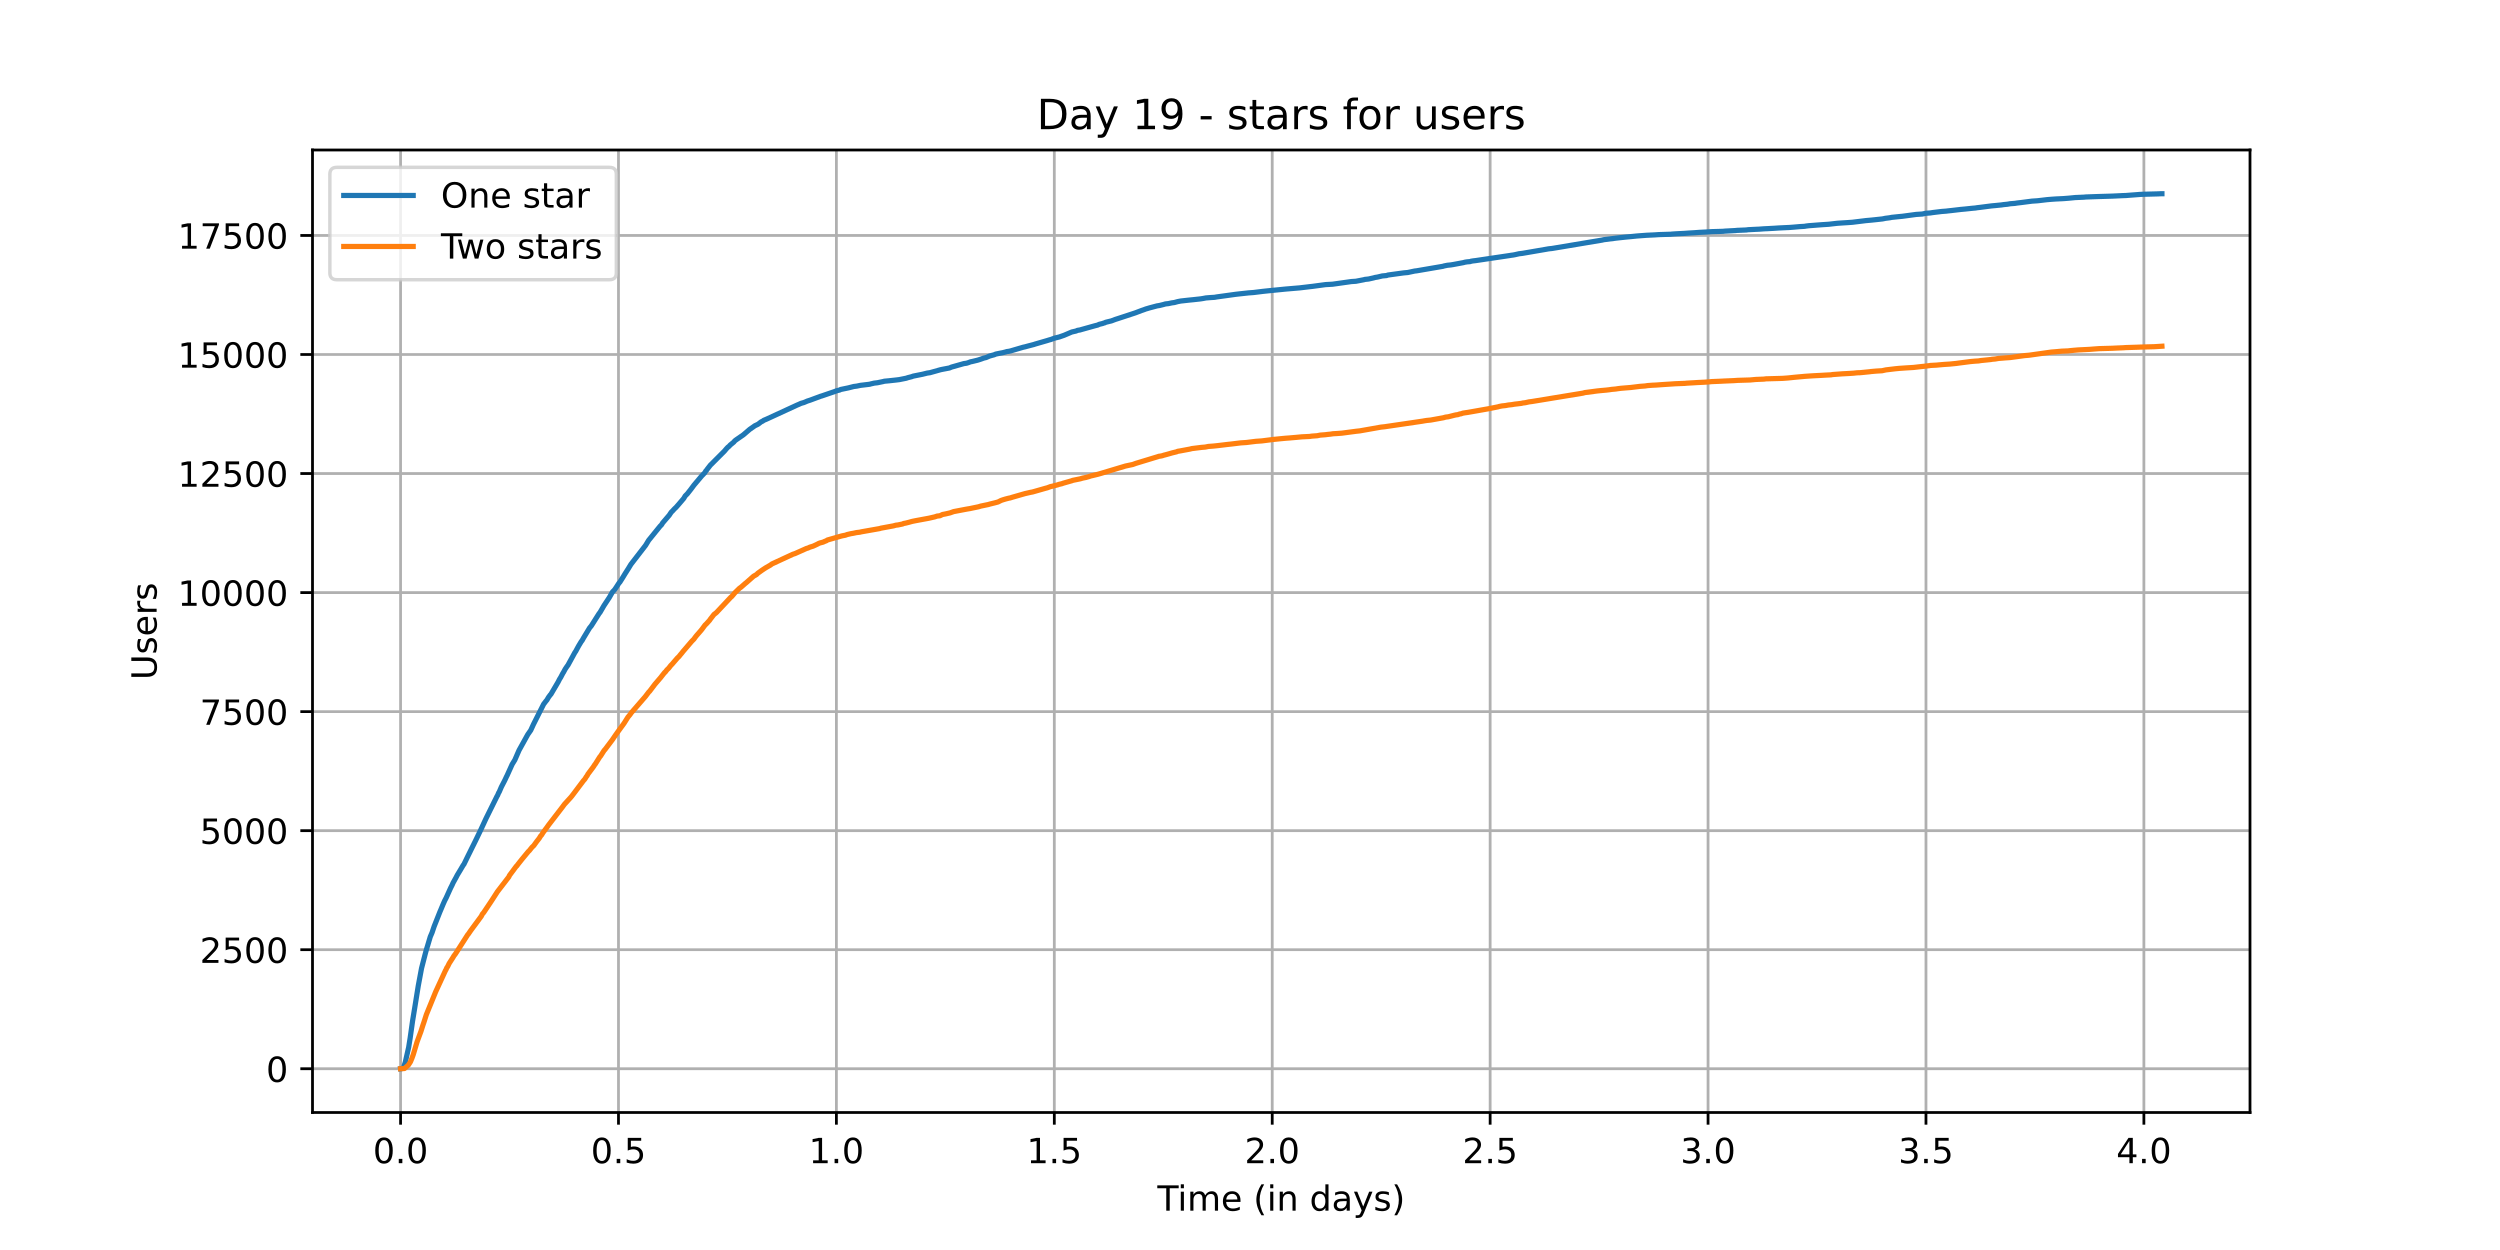<?xml version="1.0" encoding="utf-8" standalone="no"?>
<!DOCTYPE svg PUBLIC "-//W3C//DTD SVG 1.1//EN"
  "http://www.w3.org/Graphics/SVG/1.1/DTD/svg11.dtd">
<!-- Created with matplotlib (https://matplotlib.org/) -->
<svg height="360pt" version="1.1" viewBox="0 0 720 360" width="720pt" xmlns="http://www.w3.org/2000/svg" xmlns:xlink="http://www.w3.org/1999/xlink">
 <defs>
  <style type="text/css">*{stroke-linecap:butt;stroke-linejoin:round;}</style>
 </defs>
 <g id="figure_1">
  <g id="patch_1">
   <path d="M 0 360 
L 720 360 
L 720 0 
L 0 0 
z
" style="fill:#ffffff;"/>
  </g>
  <g id="axes_1">
   <g id="patch_2">
    <path d="M 90 320.4 
L 648 320.4 
L 648 43.2 
L 90 43.2 
z
" style="fill:#ffffff;"/>
   </g>
   <g id="matplotlib.axis_1">
    <g id="xtick_1">
     <g id="line2d_1">
      <path clip-path="url(#pa30785aece)" d="M 115.364 320.4 
L 115.364 43.2 
" style="fill:none;stroke:#b0b0b0;stroke-linecap:square;stroke-width:0.8;"/>
     </g>
     <g id="line2d_2">
      <defs>
       <path d="M 0 0 
L 0 3.5 
" id="me460b43960" style="stroke:#000000;stroke-width:0.8;"/>
      </defs>
      <g>
       <use style="stroke:#000000;stroke-width:0.8;" x="115.364" xlink:href="#me460b43960" y="320.4"/>
      </g>
     </g>
     <g id="text_1">
      <!-- 0.0 -->
      <g transform="translate(107.412 334.998)scale(0.1 -0.1)">
       <defs>
        <path d="M 31.781 66.406 
Q 24.172 66.406 20.328 58.906 
Q 16.5 51.422 16.5 36.375 
Q 16.5 21.391 20.328 13.891 
Q 24.172 6.391 31.781 6.391 
Q 39.453 6.391 43.281 13.891 
Q 47.125 21.391 47.125 36.375 
Q 47.125 51.422 43.281 58.906 
Q 39.453 66.406 31.781 66.406 
z
M 31.781 74.219 
Q 44.047 74.219 50.516 64.516 
Q 56.984 54.828 56.984 36.375 
Q 56.984 17.969 50.516 8.266 
Q 44.047 -1.422 31.781 -1.422 
Q 19.531 -1.422 13.062 8.266 
Q 6.594 17.969 6.594 36.375 
Q 6.594 54.828 13.062 64.516 
Q 19.531 74.219 31.781 74.219 
z
" id="DejaVuSans-48"/>
        <path d="M 10.688 12.406 
L 21 12.406 
L 21 0 
L 10.688 0 
z
" id="DejaVuSans-46"/>
       </defs>
       <use xlink:href="#DejaVuSans-48"/>
       <use x="63.623" xlink:href="#DejaVuSans-46"/>
       <use x="95.41" xlink:href="#DejaVuSans-48"/>
      </g>
     </g>
    </g>
    <g id="xtick_2">
     <g id="line2d_3">
      <path clip-path="url(#pa30785aece)" d="M 178.123 320.4 
L 178.123 43.2 
" style="fill:none;stroke:#b0b0b0;stroke-linecap:square;stroke-width:0.8;"/>
     </g>
     <g id="line2d_4">
      <g>
       <use style="stroke:#000000;stroke-width:0.8;" x="178.123" xlink:href="#me460b43960" y="320.4"/>
      </g>
     </g>
     <g id="text_2">
      <!-- 0.5 -->
      <g transform="translate(170.171 334.998)scale(0.1 -0.1)">
       <defs>
        <path d="M 10.797 72.906 
L 49.516 72.906 
L 49.516 64.594 
L 19.828 64.594 
L 19.828 46.734 
Q 21.969 47.469 24.109 47.828 
Q 26.266 48.188 28.422 48.188 
Q 40.625 48.188 47.75 41.5 
Q 54.891 34.812 54.891 23.391 
Q 54.891 11.625 47.562 5.094 
Q 40.234 -1.422 26.906 -1.422 
Q 22.312 -1.422 17.547 -0.641 
Q 12.797 0.141 7.719 1.703 
L 7.719 11.625 
Q 12.109 9.234 16.797 8.062 
Q 21.484 6.891 26.703 6.891 
Q 35.156 6.891 40.078 11.328 
Q 45.016 15.766 45.016 23.391 
Q 45.016 31 40.078 35.438 
Q 35.156 39.891 26.703 39.891 
Q 22.75 39.891 18.812 39.016 
Q 14.891 38.141 10.797 36.281 
z
" id="DejaVuSans-53"/>
       </defs>
       <use xlink:href="#DejaVuSans-48"/>
       <use x="63.623" xlink:href="#DejaVuSans-46"/>
       <use x="95.41" xlink:href="#DejaVuSans-53"/>
      </g>
     </g>
    </g>
    <g id="xtick_3">
     <g id="line2d_5">
      <path clip-path="url(#pa30785aece)" d="M 240.882 320.4 
L 240.882 43.2 
" style="fill:none;stroke:#b0b0b0;stroke-linecap:square;stroke-width:0.8;"/>
     </g>
     <g id="line2d_6">
      <g>
       <use style="stroke:#000000;stroke-width:0.8;" x="240.882" xlink:href="#me460b43960" y="320.4"/>
      </g>
     </g>
     <g id="text_3">
      <!-- 1.0 -->
      <g transform="translate(232.931 334.998)scale(0.1 -0.1)">
       <defs>
        <path d="M 12.406 8.297 
L 28.516 8.297 
L 28.516 63.922 
L 10.984 60.406 
L 10.984 69.391 
L 28.422 72.906 
L 38.281 72.906 
L 38.281 8.297 
L 54.391 8.297 
L 54.391 0 
L 12.406 0 
z
" id="DejaVuSans-49"/>
       </defs>
       <use xlink:href="#DejaVuSans-49"/>
       <use x="63.623" xlink:href="#DejaVuSans-46"/>
       <use x="95.41" xlink:href="#DejaVuSans-48"/>
      </g>
     </g>
    </g>
    <g id="xtick_4">
     <g id="line2d_7">
      <path clip-path="url(#pa30785aece)" d="M 303.642 320.4 
L 303.642 43.2 
" style="fill:none;stroke:#b0b0b0;stroke-linecap:square;stroke-width:0.8;"/>
     </g>
     <g id="line2d_8">
      <g>
       <use style="stroke:#000000;stroke-width:0.8;" x="303.642" xlink:href="#me460b43960" y="320.4"/>
      </g>
     </g>
     <g id="text_4">
      <!-- 1.5 -->
      <g transform="translate(295.69 334.998)scale(0.1 -0.1)">
       <use xlink:href="#DejaVuSans-49"/>
       <use x="63.623" xlink:href="#DejaVuSans-46"/>
       <use x="95.41" xlink:href="#DejaVuSans-53"/>
      </g>
     </g>
    </g>
    <g id="xtick_5">
     <g id="line2d_9">
      <path clip-path="url(#pa30785aece)" d="M 366.401 320.4 
L 366.401 43.2 
" style="fill:none;stroke:#b0b0b0;stroke-linecap:square;stroke-width:0.8;"/>
     </g>
     <g id="line2d_10">
      <g>
       <use style="stroke:#000000;stroke-width:0.8;" x="366.401" xlink:href="#me460b43960" y="320.4"/>
      </g>
     </g>
     <g id="text_5">
      <!-- 2.0 -->
      <g transform="translate(358.449 334.998)scale(0.1 -0.1)">
       <defs>
        <path d="M 19.188 8.297 
L 53.609 8.297 
L 53.609 0 
L 7.328 0 
L 7.328 8.297 
Q 12.938 14.109 22.625 23.891 
Q 32.328 33.688 34.812 36.531 
Q 39.547 41.844 41.422 45.531 
Q 43.312 49.219 43.312 52.781 
Q 43.312 58.594 39.234 62.25 
Q 35.156 65.922 28.609 65.922 
Q 23.969 65.922 18.812 64.312 
Q 13.672 62.703 7.812 59.422 
L 7.812 69.391 
Q 13.766 71.781 18.938 73 
Q 24.125 74.219 28.422 74.219 
Q 39.75 74.219 46.484 68.547 
Q 53.219 62.891 53.219 53.422 
Q 53.219 48.922 51.531 44.891 
Q 49.859 40.875 45.406 35.406 
Q 44.188 33.984 37.641 27.219 
Q 31.109 20.453 19.188 8.297 
z
" id="DejaVuSans-50"/>
       </defs>
       <use xlink:href="#DejaVuSans-50"/>
       <use x="63.623" xlink:href="#DejaVuSans-46"/>
       <use x="95.41" xlink:href="#DejaVuSans-48"/>
      </g>
     </g>
    </g>
    <g id="xtick_6">
     <g id="line2d_11">
      <path clip-path="url(#pa30785aece)" d="M 429.16 320.4 
L 429.16 43.2 
" style="fill:none;stroke:#b0b0b0;stroke-linecap:square;stroke-width:0.8;"/>
     </g>
     <g id="line2d_12">
      <g>
       <use style="stroke:#000000;stroke-width:0.8;" x="429.16" xlink:href="#me460b43960" y="320.4"/>
      </g>
     </g>
     <g id="text_6">
      <!-- 2.5 -->
      <g transform="translate(421.209 334.998)scale(0.1 -0.1)">
       <use xlink:href="#DejaVuSans-50"/>
       <use x="63.623" xlink:href="#DejaVuSans-46"/>
       <use x="95.41" xlink:href="#DejaVuSans-53"/>
      </g>
     </g>
    </g>
    <g id="xtick_7">
     <g id="line2d_13">
      <path clip-path="url(#pa30785aece)" d="M 491.92 320.4 
L 491.92 43.2 
" style="fill:none;stroke:#b0b0b0;stroke-linecap:square;stroke-width:0.8;"/>
     </g>
     <g id="line2d_14">
      <g>
       <use style="stroke:#000000;stroke-width:0.8;" x="491.92" xlink:href="#me460b43960" y="320.4"/>
      </g>
     </g>
     <g id="text_7">
      <!-- 3.0 -->
      <g transform="translate(483.968 334.998)scale(0.1 -0.1)">
       <defs>
        <path d="M 40.578 39.312 
Q 47.656 37.797 51.625 33 
Q 55.609 28.219 55.609 21.188 
Q 55.609 10.406 48.188 4.484 
Q 40.766 -1.422 27.094 -1.422 
Q 22.516 -1.422 17.656 -0.516 
Q 12.797 0.391 7.625 2.203 
L 7.625 11.719 
Q 11.719 9.328 16.594 8.109 
Q 21.484 6.891 26.812 6.891 
Q 36.078 6.891 40.938 10.547 
Q 45.797 14.203 45.797 21.188 
Q 45.797 27.641 41.281 31.266 
Q 36.766 34.906 28.719 34.906 
L 20.219 34.906 
L 20.219 43.016 
L 29.109 43.016 
Q 36.375 43.016 40.234 45.922 
Q 44.094 48.828 44.094 54.297 
Q 44.094 59.906 40.109 62.906 
Q 36.141 65.922 28.719 65.922 
Q 24.656 65.922 20.016 65.031 
Q 15.375 64.156 9.812 62.312 
L 9.812 71.094 
Q 15.438 72.656 20.344 73.438 
Q 25.25 74.219 29.594 74.219 
Q 40.828 74.219 47.359 69.109 
Q 53.906 64.016 53.906 55.328 
Q 53.906 49.266 50.438 45.094 
Q 46.969 40.922 40.578 39.312 
z
" id="DejaVuSans-51"/>
       </defs>
       <use xlink:href="#DejaVuSans-51"/>
       <use x="63.623" xlink:href="#DejaVuSans-46"/>
       <use x="95.41" xlink:href="#DejaVuSans-48"/>
      </g>
     </g>
    </g>
    <g id="xtick_8">
     <g id="line2d_15">
      <path clip-path="url(#pa30785aece)" d="M 554.679 320.4 
L 554.679 43.2 
" style="fill:none;stroke:#b0b0b0;stroke-linecap:square;stroke-width:0.8;"/>
     </g>
     <g id="line2d_16">
      <g>
       <use style="stroke:#000000;stroke-width:0.8;" x="554.679" xlink:href="#me460b43960" y="320.4"/>
      </g>
     </g>
     <g id="text_8">
      <!-- 3.5 -->
      <g transform="translate(546.727 334.998)scale(0.1 -0.1)">
       <use xlink:href="#DejaVuSans-51"/>
       <use x="63.623" xlink:href="#DejaVuSans-46"/>
       <use x="95.41" xlink:href="#DejaVuSans-53"/>
      </g>
     </g>
    </g>
    <g id="xtick_9">
     <g id="line2d_17">
      <path clip-path="url(#pa30785aece)" d="M 617.438 320.4 
L 617.438 43.2 
" style="fill:none;stroke:#b0b0b0;stroke-linecap:square;stroke-width:0.8;"/>
     </g>
     <g id="line2d_18">
      <g>
       <use style="stroke:#000000;stroke-width:0.8;" x="617.438" xlink:href="#me460b43960" y="320.4"/>
      </g>
     </g>
     <g id="text_9">
      <!-- 4.0 -->
      <g transform="translate(609.487 334.998)scale(0.1 -0.1)">
       <defs>
        <path d="M 37.797 64.312 
L 12.891 25.391 
L 37.797 25.391 
z
M 35.203 72.906 
L 47.609 72.906 
L 47.609 25.391 
L 58.016 25.391 
L 58.016 17.188 
L 47.609 17.188 
L 47.609 0 
L 37.797 0 
L 37.797 17.188 
L 4.891 17.188 
L 4.891 26.703 
z
" id="DejaVuSans-52"/>
       </defs>
       <use xlink:href="#DejaVuSans-52"/>
       <use x="63.623" xlink:href="#DejaVuSans-46"/>
       <use x="95.41" xlink:href="#DejaVuSans-48"/>
      </g>
     </g>
    </g>
    <g id="text_10">
     <!-- Time (in days) -->
     <g transform="translate(333.327 348.677)scale(0.1 -0.1)">
      <defs>
       <path d="M -0.297 72.906 
L 61.375 72.906 
L 61.375 64.594 
L 35.5 64.594 
L 35.5 0 
L 25.594 0 
L 25.594 64.594 
L -0.297 64.594 
z
" id="DejaVuSans-84"/>
       <path d="M 9.422 54.688 
L 18.406 54.688 
L 18.406 0 
L 9.422 0 
z
M 9.422 75.984 
L 18.406 75.984 
L 18.406 64.594 
L 9.422 64.594 
z
" id="DejaVuSans-105"/>
       <path d="M 52 44.188 
Q 55.375 50.25 60.062 53.125 
Q 64.75 56 71.094 56 
Q 79.641 56 84.281 50.016 
Q 88.922 44.047 88.922 33.016 
L 88.922 0 
L 79.891 0 
L 79.891 32.719 
Q 79.891 40.578 77.094 44.375 
Q 74.312 48.188 68.609 48.188 
Q 61.625 48.188 57.562 43.547 
Q 53.516 38.922 53.516 30.906 
L 53.516 0 
L 44.484 0 
L 44.484 32.719 
Q 44.484 40.625 41.703 44.406 
Q 38.922 48.188 33.109 48.188 
Q 26.219 48.188 22.156 43.531 
Q 18.109 38.875 18.109 30.906 
L 18.109 0 
L 9.078 0 
L 9.078 54.688 
L 18.109 54.688 
L 18.109 46.188 
Q 21.188 51.219 25.484 53.609 
Q 29.781 56 35.688 56 
Q 41.656 56 45.828 52.969 
Q 50 49.953 52 44.188 
z
" id="DejaVuSans-109"/>
       <path d="M 56.203 29.594 
L 56.203 25.203 
L 14.891 25.203 
Q 15.484 15.922 20.484 11.062 
Q 25.484 6.203 34.422 6.203 
Q 39.594 6.203 44.453 7.469 
Q 49.312 8.734 54.109 11.281 
L 54.109 2.781 
Q 49.266 0.734 44.188 -0.344 
Q 39.109 -1.422 33.891 -1.422 
Q 20.797 -1.422 13.156 6.188 
Q 5.516 13.812 5.516 26.812 
Q 5.516 40.234 12.766 48.109 
Q 20.016 56 32.328 56 
Q 43.359 56 49.781 48.891 
Q 56.203 41.797 56.203 29.594 
z
M 47.219 32.234 
Q 47.125 39.594 43.094 43.984 
Q 39.062 48.391 32.422 48.391 
Q 24.906 48.391 20.391 44.141 
Q 15.875 39.891 15.188 32.172 
z
" id="DejaVuSans-101"/>
       <path id="DejaVuSans-32"/>
       <path d="M 31 75.875 
Q 24.469 64.656 21.281 53.656 
Q 18.109 42.672 18.109 31.391 
Q 18.109 20.125 21.312 9.062 
Q 24.516 -2 31 -13.188 
L 23.188 -13.188 
Q 15.875 -1.703 12.234 9.375 
Q 8.594 20.453 8.594 31.391 
Q 8.594 42.281 12.203 53.312 
Q 15.828 64.359 23.188 75.875 
z
" id="DejaVuSans-40"/>
       <path d="M 54.891 33.016 
L 54.891 0 
L 45.906 0 
L 45.906 32.719 
Q 45.906 40.484 42.875 44.328 
Q 39.844 48.188 33.797 48.188 
Q 26.516 48.188 22.312 43.547 
Q 18.109 38.922 18.109 30.906 
L 18.109 0 
L 9.078 0 
L 9.078 54.688 
L 18.109 54.688 
L 18.109 46.188 
Q 21.344 51.125 25.703 53.562 
Q 30.078 56 35.797 56 
Q 45.219 56 50.047 50.172 
Q 54.891 44.344 54.891 33.016 
z
" id="DejaVuSans-110"/>
       <path d="M 45.406 46.391 
L 45.406 75.984 
L 54.391 75.984 
L 54.391 0 
L 45.406 0 
L 45.406 8.203 
Q 42.578 3.328 38.25 0.953 
Q 33.938 -1.422 27.875 -1.422 
Q 17.969 -1.422 11.734 6.484 
Q 5.516 14.406 5.516 27.297 
Q 5.516 40.188 11.734 48.094 
Q 17.969 56 27.875 56 
Q 33.938 56 38.25 53.625 
Q 42.578 51.266 45.406 46.391 
z
M 14.797 27.297 
Q 14.797 17.391 18.875 11.75 
Q 22.953 6.109 30.078 6.109 
Q 37.203 6.109 41.297 11.75 
Q 45.406 17.391 45.406 27.297 
Q 45.406 37.203 41.297 42.844 
Q 37.203 48.484 30.078 48.484 
Q 22.953 48.484 18.875 42.844 
Q 14.797 37.203 14.797 27.297 
z
" id="DejaVuSans-100"/>
       <path d="M 34.281 27.484 
Q 23.391 27.484 19.188 25 
Q 14.984 22.516 14.984 16.5 
Q 14.984 11.719 18.141 8.906 
Q 21.297 6.109 26.703 6.109 
Q 34.188 6.109 38.703 11.406 
Q 43.219 16.703 43.219 25.484 
L 43.219 27.484 
z
M 52.203 31.203 
L 52.203 0 
L 43.219 0 
L 43.219 8.297 
Q 40.141 3.328 35.547 0.953 
Q 30.953 -1.422 24.312 -1.422 
Q 15.922 -1.422 10.953 3.297 
Q 6 8.016 6 15.922 
Q 6 25.141 12.172 29.828 
Q 18.359 34.516 30.609 34.516 
L 43.219 34.516 
L 43.219 35.406 
Q 43.219 41.609 39.141 45 
Q 35.062 48.391 27.688 48.391 
Q 23 48.391 18.547 47.266 
Q 14.109 46.141 10.016 43.891 
L 10.016 52.203 
Q 14.938 54.109 19.578 55.047 
Q 24.219 56 28.609 56 
Q 40.484 56 46.344 49.844 
Q 52.203 43.703 52.203 31.203 
z
" id="DejaVuSans-97"/>
       <path d="M 32.172 -5.078 
Q 28.375 -14.844 24.75 -17.812 
Q 21.141 -20.797 15.094 -20.797 
L 7.906 -20.797 
L 7.906 -13.281 
L 13.188 -13.281 
Q 16.891 -13.281 18.938 -11.516 
Q 21 -9.766 23.484 -3.219 
L 25.094 0.875 
L 2.984 54.688 
L 12.5 54.688 
L 29.594 11.922 
L 46.688 54.688 
L 56.203 54.688 
z
" id="DejaVuSans-121"/>
       <path d="M 44.281 53.078 
L 44.281 44.578 
Q 40.484 46.531 36.375 47.5 
Q 32.281 48.484 27.875 48.484 
Q 21.188 48.484 17.844 46.438 
Q 14.5 44.391 14.5 40.281 
Q 14.5 37.156 16.891 35.375 
Q 19.281 33.594 26.516 31.984 
L 29.594 31.297 
Q 39.156 29.25 43.188 25.516 
Q 47.219 21.781 47.219 15.094 
Q 47.219 7.469 41.188 3.016 
Q 35.156 -1.422 24.609 -1.422 
Q 20.219 -1.422 15.453 -0.562 
Q 10.688 0.297 5.422 2 
L 5.422 11.281 
Q 10.406 8.688 15.234 7.391 
Q 20.062 6.109 24.812 6.109 
Q 31.156 6.109 34.562 8.281 
Q 37.984 10.453 37.984 14.406 
Q 37.984 18.062 35.516 20.016 
Q 33.062 21.969 24.703 23.781 
L 21.578 24.516 
Q 13.234 26.266 9.516 29.906 
Q 5.812 33.547 5.812 39.891 
Q 5.812 47.609 11.281 51.797 
Q 16.75 56 26.812 56 
Q 31.781 56 36.172 55.266 
Q 40.578 54.547 44.281 53.078 
z
" id="DejaVuSans-115"/>
       <path d="M 8.016 75.875 
L 15.828 75.875 
Q 23.141 64.359 26.781 53.312 
Q 30.422 42.281 30.422 31.391 
Q 30.422 20.453 26.781 9.375 
Q 23.141 -1.703 15.828 -13.188 
L 8.016 -13.188 
Q 14.5 -2 17.703 9.062 
Q 20.906 20.125 20.906 31.391 
Q 20.906 42.672 17.703 53.656 
Q 14.5 64.656 8.016 75.875 
z
" id="DejaVuSans-41"/>
      </defs>
      <use xlink:href="#DejaVuSans-84"/>
      <use x="57.959" xlink:href="#DejaVuSans-105"/>
      <use x="85.742" xlink:href="#DejaVuSans-109"/>
      <use x="183.154" xlink:href="#DejaVuSans-101"/>
      <use x="244.678" xlink:href="#DejaVuSans-32"/>
      <use x="276.465" xlink:href="#DejaVuSans-40"/>
      <use x="315.479" xlink:href="#DejaVuSans-105"/>
      <use x="343.262" xlink:href="#DejaVuSans-110"/>
      <use x="406.641" xlink:href="#DejaVuSans-32"/>
      <use x="438.428" xlink:href="#DejaVuSans-100"/>
      <use x="501.904" xlink:href="#DejaVuSans-97"/>
      <use x="563.184" xlink:href="#DejaVuSans-121"/>
      <use x="622.363" xlink:href="#DejaVuSans-115"/>
      <use x="674.463" xlink:href="#DejaVuSans-41"/>
     </g>
    </g>
   </g>
   <g id="matplotlib.axis_2">
    <g id="ytick_1">
     <g id="line2d_19">
      <path clip-path="url(#pa30785aece)" d="M 90 307.8 
L 648 307.8 
" style="fill:none;stroke:#b0b0b0;stroke-linecap:square;stroke-width:0.8;"/>
     </g>
     <g id="line2d_20">
      <defs>
       <path d="M 0 0 
L -3.5 0 
" id="maa51d496a0" style="stroke:#000000;stroke-width:0.8;"/>
      </defs>
      <g>
       <use style="stroke:#000000;stroke-width:0.8;" x="90" xlink:href="#maa51d496a0" y="307.8"/>
      </g>
     </g>
     <g id="text_11">
      <!-- 0 -->
      <g transform="translate(76.638 311.599)scale(0.1 -0.1)">
       <use xlink:href="#DejaVuSans-48"/>
      </g>
     </g>
    </g>
    <g id="ytick_2">
     <g id="line2d_21">
      <path clip-path="url(#pa30785aece)" d="M 90 273.516 
L 648 273.516 
" style="fill:none;stroke:#b0b0b0;stroke-linecap:square;stroke-width:0.8;"/>
     </g>
     <g id="line2d_22">
      <g>
       <use style="stroke:#000000;stroke-width:0.8;" x="90" xlink:href="#maa51d496a0" y="273.516"/>
      </g>
     </g>
     <g id="text_12">
      <!-- 2500 -->
      <g transform="translate(57.55 277.315)scale(0.1 -0.1)">
       <use xlink:href="#DejaVuSans-50"/>
       <use x="63.623" xlink:href="#DejaVuSans-53"/>
       <use x="127.246" xlink:href="#DejaVuSans-48"/>
       <use x="190.869" xlink:href="#DejaVuSans-48"/>
      </g>
     </g>
    </g>
    <g id="ytick_3">
     <g id="line2d_23">
      <path clip-path="url(#pa30785aece)" d="M 90 239.232 
L 648 239.232 
" style="fill:none;stroke:#b0b0b0;stroke-linecap:square;stroke-width:0.8;"/>
     </g>
     <g id="line2d_24">
      <g>
       <use style="stroke:#000000;stroke-width:0.8;" x="90" xlink:href="#maa51d496a0" y="239.232"/>
      </g>
     </g>
     <g id="text_13">
      <!-- 5000 -->
      <g transform="translate(57.55 243.032)scale(0.1 -0.1)">
       <use xlink:href="#DejaVuSans-53"/>
       <use x="63.623" xlink:href="#DejaVuSans-48"/>
       <use x="127.246" xlink:href="#DejaVuSans-48"/>
       <use x="190.869" xlink:href="#DejaVuSans-48"/>
      </g>
     </g>
    </g>
    <g id="ytick_4">
     <g id="line2d_25">
      <path clip-path="url(#pa30785aece)" d="M 90 204.948 
L 648 204.948 
" style="fill:none;stroke:#b0b0b0;stroke-linecap:square;stroke-width:0.8;"/>
     </g>
     <g id="line2d_26">
      <g>
       <use style="stroke:#000000;stroke-width:0.8;" x="90" xlink:href="#maa51d496a0" y="204.948"/>
      </g>
     </g>
     <g id="text_14">
      <!-- 7500 -->
      <g transform="translate(57.55 208.748)scale(0.1 -0.1)">
       <defs>
        <path d="M 8.203 72.906 
L 55.078 72.906 
L 55.078 68.703 
L 28.609 0 
L 18.312 0 
L 43.219 64.594 
L 8.203 64.594 
z
" id="DejaVuSans-55"/>
       </defs>
       <use xlink:href="#DejaVuSans-55"/>
       <use x="63.623" xlink:href="#DejaVuSans-53"/>
       <use x="127.246" xlink:href="#DejaVuSans-48"/>
       <use x="190.869" xlink:href="#DejaVuSans-48"/>
      </g>
     </g>
    </g>
    <g id="ytick_5">
     <g id="line2d_27">
      <path clip-path="url(#pa30785aece)" d="M 90 170.665 
L 648 170.665 
" style="fill:none;stroke:#b0b0b0;stroke-linecap:square;stroke-width:0.8;"/>
     </g>
     <g id="line2d_28">
      <g>
       <use style="stroke:#000000;stroke-width:0.8;" x="90" xlink:href="#maa51d496a0" y="170.665"/>
      </g>
     </g>
     <g id="text_15">
      <!-- 10000 -->
      <g transform="translate(51.188 174.464)scale(0.1 -0.1)">
       <use xlink:href="#DejaVuSans-49"/>
       <use x="63.623" xlink:href="#DejaVuSans-48"/>
       <use x="127.246" xlink:href="#DejaVuSans-48"/>
       <use x="190.869" xlink:href="#DejaVuSans-48"/>
       <use x="254.492" xlink:href="#DejaVuSans-48"/>
      </g>
     </g>
    </g>
    <g id="ytick_6">
     <g id="line2d_29">
      <path clip-path="url(#pa30785aece)" d="M 90 136.381 
L 648 136.381 
" style="fill:none;stroke:#b0b0b0;stroke-linecap:square;stroke-width:0.8;"/>
     </g>
     <g id="line2d_30">
      <g>
       <use style="stroke:#000000;stroke-width:0.8;" x="90" xlink:href="#maa51d496a0" y="136.381"/>
      </g>
     </g>
     <g id="text_16">
      <!-- 12500 -->
      <g transform="translate(51.188 140.18)scale(0.1 -0.1)">
       <use xlink:href="#DejaVuSans-49"/>
       <use x="63.623" xlink:href="#DejaVuSans-50"/>
       <use x="127.246" xlink:href="#DejaVuSans-53"/>
       <use x="190.869" xlink:href="#DejaVuSans-48"/>
       <use x="254.492" xlink:href="#DejaVuSans-48"/>
      </g>
     </g>
    </g>
    <g id="ytick_7">
     <g id="line2d_31">
      <path clip-path="url(#pa30785aece)" d="M 90 102.097 
L 648 102.097 
" style="fill:none;stroke:#b0b0b0;stroke-linecap:square;stroke-width:0.8;"/>
     </g>
     <g id="line2d_32">
      <g>
       <use style="stroke:#000000;stroke-width:0.8;" x="90" xlink:href="#maa51d496a0" y="102.097"/>
      </g>
     </g>
     <g id="text_17">
      <!-- 15000 -->
      <g transform="translate(51.188 105.896)scale(0.1 -0.1)">
       <use xlink:href="#DejaVuSans-49"/>
       <use x="63.623" xlink:href="#DejaVuSans-53"/>
       <use x="127.246" xlink:href="#DejaVuSans-48"/>
       <use x="190.869" xlink:href="#DejaVuSans-48"/>
       <use x="254.492" xlink:href="#DejaVuSans-48"/>
      </g>
     </g>
    </g>
    <g id="ytick_8">
     <g id="line2d_33">
      <path clip-path="url(#pa30785aece)" d="M 90 67.813 
L 648 67.813 
" style="fill:none;stroke:#b0b0b0;stroke-linecap:square;stroke-width:0.8;"/>
     </g>
     <g id="line2d_34">
      <g>
       <use style="stroke:#000000;stroke-width:0.8;" x="90" xlink:href="#maa51d496a0" y="67.813"/>
      </g>
     </g>
     <g id="text_18">
      <!-- 17500 -->
      <g transform="translate(51.188 71.612)scale(0.1 -0.1)">
       <use xlink:href="#DejaVuSans-49"/>
       <use x="63.623" xlink:href="#DejaVuSans-55"/>
       <use x="127.246" xlink:href="#DejaVuSans-53"/>
       <use x="190.869" xlink:href="#DejaVuSans-48"/>
       <use x="254.492" xlink:href="#DejaVuSans-48"/>
      </g>
     </g>
    </g>
    <g id="text_19">
     <!-- Users -->
     <g transform="translate(45.108 195.801)rotate(-90)scale(0.1 -0.1)">
      <defs>
       <path d="M 8.688 72.906 
L 18.609 72.906 
L 18.609 28.609 
Q 18.609 16.891 22.844 11.734 
Q 27.094 6.594 36.625 6.594 
Q 46.094 6.594 50.344 11.734 
Q 54.594 16.891 54.594 28.609 
L 54.594 72.906 
L 64.5 72.906 
L 64.5 27.391 
Q 64.5 13.141 57.438 5.859 
Q 50.391 -1.422 36.625 -1.422 
Q 22.797 -1.422 15.734 5.859 
Q 8.688 13.141 8.688 27.391 
z
" id="DejaVuSans-85"/>
       <path d="M 41.109 46.297 
Q 39.594 47.172 37.812 47.578 
Q 36.031 48 33.891 48 
Q 26.266 48 22.188 43.047 
Q 18.109 38.094 18.109 28.812 
L 18.109 0 
L 9.078 0 
L 9.078 54.688 
L 18.109 54.688 
L 18.109 46.188 
Q 20.953 51.172 25.484 53.578 
Q 30.031 56 36.531 56 
Q 37.453 56 38.578 55.875 
Q 39.703 55.766 41.062 55.516 
z
" id="DejaVuSans-114"/>
      </defs>
      <use xlink:href="#DejaVuSans-85"/>
      <use x="73.193" xlink:href="#DejaVuSans-115"/>
      <use x="125.293" xlink:href="#DejaVuSans-101"/>
      <use x="186.816" xlink:href="#DejaVuSans-114"/>
      <use x="227.93" xlink:href="#DejaVuSans-115"/>
     </g>
    </g>
   </g>
   <g id="line2d_35">
    <path clip-path="url(#pa30785aece)" d="M 115.364 307.8 
L 115.964 307.718 
L 116.224 307.498 
L 116.742 305.839 
L 117.692 301.643 
L 118.124 298.955 
L 118.817 294.059 
L 119.421 290.37 
L 120.457 283.938 
L 121.407 278.851 
L 122.446 274.805 
L 122.792 273.53 
L 123.136 272.419 
L 123.915 269.8 
L 124.432 268.593 
L 125.036 266.797 
L 126.678 262.655 
L 126.936 262.052 
L 127.628 260.392 
L 128.059 259.419 
L 128.492 258.582 
L 129.788 255.716 
L 130.22 254.866 
L 130.478 254.276 
L 131.343 252.713 
L 131.688 252.041 
L 132.551 250.615 
L 133.416 249.147 
L 133.589 248.955 
L 134.797 246.473 
L 135.229 245.609 
L 135.835 244.375 
L 136.957 242.112 
L 138.512 238.889 
L 139.981 235.708 
L 143.177 229.249 
L 143.262 229.167 
L 143.608 228.33 
L 143.781 228.069 
L 144.385 226.657 
L 145.25 224.984 
L 145.508 224.463 
L 145.854 223.709 
L 146.027 223.379 
L 147.496 220.129 
L 148.273 218.868 
L 149.052 217.071 
L 149.483 216.084 
L 151.989 211.558 
L 152.852 210.324 
L 153.629 208.624 
L 156.567 202.795 
L 156.74 202.576 
L 157.171 202 
L 157.517 201.589 
L 157.948 200.848 
L 158.553 200.025 
L 158.64 199.984 
L 159.33 198.805 
L 160.713 196.46 
L 161.145 195.61 
L 161.49 195.061 
L 162.095 193.909 
L 162.268 193.648 
L 162.613 193.004 
L 162.786 192.689 
L 163.303 191.921 
L 163.563 191.578 
L 165.549 187.944 
L 165.809 187.573 
L 166.241 186.764 
L 166.672 185.983 
L 167.45 184.694 
L 167.622 184.515 
L 168.055 183.734 
L 169.783 180.867 
L 170.301 180.237 
L 171.51 178.317 
L 172.547 176.685 
L 172.807 176.369 
L 173.93 174.436 
L 175.485 172.077 
L 175.831 171.474 
L 176.436 170.418 
L 176.782 170.089 
L 177.042 169.787 
L 177.386 169.28 
L 178.251 167.949 
L 178.509 167.675 
L 179.374 166.304 
L 179.978 165.303 
L 181.015 163.671 
L 181.705 162.532 
L 185.939 157.047 
L 186.803 155.621 
L 190.085 151.575 
L 190.518 151.137 
L 190.862 150.574 
L 192.764 148.353 
L 193.108 147.818 
L 193.368 147.461 
L 193.714 147.132 
L 194.145 146.652 
L 194.491 146.309 
L 194.664 146.159 
L 195.268 145.473 
L 196.909 143.553 
L 197.342 142.826 
L 197.946 142.223 
L 198.982 140.906 
L 199.846 139.741 
L 202.094 137.066 
L 202.957 136.175 
L 203.302 135.599 
L 203.388 135.558 
L 203.734 135.064 
L 204.598 133.953 
L 204.857 133.707 
L 206.413 132.143 
L 206.757 131.8 
L 208.657 129.894 
L 209.176 129.277 
L 209.609 128.811 
L 209.953 128.55 
L 210.299 128.166 
L 211.336 127.316 
L 211.595 126.987 
L 211.94 126.713 
L 214.099 125.218 
L 215.914 123.655 
L 216.95 122.941 
L 217.382 122.626 
L 218.16 122.256 
L 218.418 122.105 
L 219.195 121.502 
L 219.628 121.296 
L 219.973 121.049 
L 220.233 120.939 
L 220.664 120.761 
L 229.562 116.661 
L 229.994 116.482 
L 230.685 116.167 
L 231.548 115.92 
L 232.498 115.509 
L 233.277 115.262 
L 235.35 114.494 
L 236.3 114.137 
L 236.645 114.041 
L 240.532 112.711 
L 240.878 112.56 
L 241.828 112.327 
L 242.088 112.176 
L 244.334 111.71 
L 245.889 111.312 
L 246.751 111.203 
L 247.789 110.983 
L 250.208 110.695 
L 250.553 110.64 
L 250.812 110.558 
L 251.243 110.462 
L 251.762 110.339 
L 252.712 110.229 
L 254.354 109.886 
L 254.7 109.79 
L 255.908 109.68 
L 258.154 109.434 
L 259.019 109.324 
L 261.005 108.926 
L 261.436 108.775 
L 262.559 108.487 
L 262.992 108.323 
L 265.669 107.788 
L 267.051 107.445 
L 267.828 107.335 
L 270.851 106.485 
L 271.37 106.376 
L 273.443 105.978 
L 274.047 105.717 
L 277.591 104.716 
L 278.368 104.606 
L 278.972 104.414 
L 279.491 104.209 
L 279.922 104.127 
L 280.441 104.003 
L 281.564 103.729 
L 282.341 103.482 
L 282.774 103.331 
L 283.206 103.167 
L 283.551 103.071 
L 283.983 102.975 
L 284.933 102.563 
L 285.537 102.385 
L 286.315 102.179 
L 286.747 101.987 
L 287.179 101.891 
L 288.129 101.699 
L 288.733 101.59 
L 289.598 101.37 
L 289.944 101.26 
L 290.548 101.178 
L 291.067 101.068 
L 291.412 100.959 
L 294.694 99.999 
L 295.213 99.889 
L 296.163 99.628 
L 297.803 99.203 
L 298.063 99.107 
L 301.605 98.079 
L 302.209 97.887 
L 302.728 97.75 
L 302.986 97.64 
L 303.764 97.366 
L 305.06 97.05 
L 305.924 96.749 
L 306.441 96.57 
L 308.689 95.61 
L 309.899 95.336 
L 310.33 95.144 
L 311.022 95.034 
L 311.626 94.856 
L 311.972 94.76 
L 315.255 93.841 
L 316.118 93.622 
L 316.551 93.416 
L 317.587 93.156 
L 317.932 93.019 
L 318.193 92.977 
L 318.365 92.84 
L 318.797 92.731 
L 320.094 92.415 
L 321.217 91.99 
L 321.907 91.771 
L 326.918 90.125 
L 327.178 90.029 
L 327.609 89.864 
L 328.732 89.439 
L 329.251 89.261 
L 329.597 89.138 
L 330.028 88.973 
L 330.287 88.904 
L 331.064 88.671 
L 333.224 88.095 
L 333.914 87.986 
L 335.037 87.711 
L 335.643 87.533 
L 336.506 87.437 
L 337.456 87.231 
L 338.233 87.122 
L 339.184 86.861 
L 340.048 86.697 
L 342.38 86.436 
L 343.503 86.326 
L 345.75 86.079 
L 346.44 85.97 
L 347.304 85.805 
L 348.686 85.696 
L 349.809 85.627 
L 350.413 85.517 
L 355.855 84.763 
L 356.806 84.653 
L 357.324 84.598 
L 359.57 84.352 
L 361.039 84.242 
L 363.716 83.913 
L 364.752 83.803 
L 365.271 83.748 
L 367.171 83.556 
L 368.294 83.446 
L 370.196 83.255 
L 371.491 83.145 
L 372.96 83.021 
L 374.256 82.912 
L 376.588 82.637 
L 377.365 82.541 
L 377.884 82.487 
L 381.771 81.965 
L 383.757 81.856 
L 389.199 81.088 
L 390.495 81.005 
L 390.841 80.937 
L 392.827 80.553 
L 393.085 80.471 
L 394.13 80.361 
L 395.599 80.032 
L 396.03 79.908 
L 396.72 79.799 
L 398.103 79.47 
L 399.312 79.36 
L 399.745 79.209 
L 404.237 78.592 
L 405.447 78.482 
L 407.433 78.057 
L 407.951 78.002 
L 415.552 76.699 
L 415.897 76.59 
L 416.847 76.398 
L 417.797 76.302 
L 418.488 76.192 
L 421.426 75.643 
L 421.943 75.506 
L 422.549 75.41 
L 423.412 75.342 
L 423.672 75.232 
L 424.362 75.122 
L 424.881 75.068 
L 434.556 73.628 
L 435.246 73.518 
L 435.765 73.449 
L 436.283 73.353 
L 437.492 73.079 
L 438.444 72.969 
L 445.529 71.749 
L 445.962 71.667 
L 446.999 71.557 
L 461.431 69.143 
L 461.862 69.034 
L 465.32 68.595 
L 466.27 68.485 
L 468.343 68.266 
L 469.552 68.156 
L 471.453 67.964 
L 472.922 67.854 
L 474.219 67.758 
L 476.552 67.648 
L 477.761 67.566 
L 481.217 67.457 
L 481.563 67.415 
L 482.772 67.333 
L 485.018 67.223 
L 486.313 67.127 
L 488.128 67.018 
L 489.424 66.922 
L 491.324 66.826 
L 491.756 66.798 
L 492.966 66.716 
L 496.247 66.62 
L 496.766 66.565 
L 497.802 66.51 
L 499.789 66.401 
L 500.308 66.346 
L 502.9 66.236 
L 503.504 66.154 
L 505.663 66.044 
L 506.613 66.003 
L 508.082 65.893 
L 509.032 65.852 
L 511.019 65.742 
L 512.228 65.66 
L 514.474 65.55 
L 515.424 65.509 
L 516.806 65.399 
L 518.361 65.262 
L 519.743 65.18 
L 520.089 65.111 
L 520.952 65.002 
L 522.248 64.906 
L 523.631 64.796 
L 524.925 64.7 
L 526.652 64.59 
L 529.158 64.302 
L 530.799 64.193 
L 531.922 64.124 
L 533.476 64.014 
L 536.499 63.644 
L 537.364 63.534 
L 538.918 63.397 
L 539.955 63.288 
L 542.114 63.054 
L 542.546 62.972 
L 542.978 62.876 
L 543.756 62.78 
L 544.273 62.712 
L 544.792 62.602 
L 546.779 62.396 
L 547.902 62.287 
L 551.877 61.752 
L 553.604 61.642 
L 554.641 61.423 
L 555.937 61.327 
L 556.629 61.217 
L 559.22 60.901 
L 560.516 60.805 
L 561.035 60.737 
L 562.071 60.627 
L 564.75 60.312 
L 565.96 60.202 
L 568.033 59.983 
L 568.983 59.9 
L 569.329 59.832 
L 570.28 59.722 
L 573.563 59.297 
L 574.774 59.187 
L 575.291 59.132 
L 576.414 59.023 
L 577.02 58.927 
L 578.143 58.817 
L 578.921 58.68 
L 580.303 58.57 
L 580.994 58.46 
L 581.946 58.351 
L 585.229 57.926 
L 586.698 57.83 
L 587.217 57.775 
L 589.55 57.5 
L 590.846 57.391 
L 592.056 57.308 
L 594.043 57.212 
L 594.475 57.185 
L 595.858 57.075 
L 597.672 56.897 
L 600.178 56.787 
L 600.695 56.733 
L 603.72 56.623 
L 604.584 56.595 
L 608.212 56.486 
L 609.162 56.445 
L 611.408 56.335 
L 612.272 56.307 
L 613.654 56.198 
L 614.95 56.102 
L 616.331 55.992 
L 617.281 55.951 
L 621.342 55.841 
L 622.292 55.8 
L 622.636 55.8 
L 622.636 55.8 
" style="fill:none;stroke:#1f77b4;stroke-linecap:square;stroke-width:1.5;"/>
   </g>
   <g id="line2d_36">
    <path clip-path="url(#pa30785aece)" d="M 115.364 307.8 
L 116.482 307.731 
L 117.605 306.744 
L 118.21 305.812 
L 118.644 304.756 
L 118.988 303.809 
L 119.161 303.247 
L 120.111 300.066 
L 121.234 297.035 
L 121.754 295.389 
L 122.1 294.374 
L 122.792 292.208 
L 125.469 285.639 
L 128.319 279.454 
L 128.405 279.358 
L 128.665 278.741 
L 128.924 278.371 
L 129.355 277.479 
L 130.478 275.724 
L 130.738 275.271 
L 131.083 274.833 
L 131.515 274.174 
L 134.712 269.183 
L 134.884 269.004 
L 135.574 267.99 
L 138.253 264.356 
L 138.599 263.889 
L 138.943 263.217 
L 139.289 262.833 
L 141.362 259.734 
L 141.795 259.076 
L 142.14 258.541 
L 143.262 256.799 
L 146.546 252.534 
L 146.719 252.137 
L 146.89 251.904 
L 148.705 249.463 
L 148.792 249.435 
L 149.225 248.845 
L 150.348 247.433 
L 152.161 245.239 
L 152.421 245.006 
L 153.198 244.032 
L 153.717 243.538 
L 154.58 242.345 
L 155.271 241.468 
L 155.702 240.768 
L 155.963 240.494 
L 156.394 239.795 
L 157.171 238.739 
L 157.43 238.396 
L 158.034 237.546 
L 162.007 232.389 
L 162.526 231.676 
L 163.563 230.538 
L 164.341 229.688 
L 164.686 229.276 
L 168.055 224.806 
L 168.314 224.531 
L 168.487 224.298 
L 168.918 223.599 
L 169.005 223.544 
L 169.35 222.913 
L 170.906 220.829 
L 171.251 220.28 
L 171.424 220.074 
L 172.72 218.017 
L 172.98 217.716 
L 174.016 216.084 
L 174.189 215.933 
L 176.349 213.067 
L 177.214 211.792 
L 178.337 210.214 
L 179.72 208.322 
L 180.843 206.539 
L 181.447 205.812 
L 181.793 205.305 
L 185.853 200.615 
L 186.889 199.257 
L 187.062 199.12 
L 188.358 197.406 
L 188.616 197.063 
L 190.345 195.047 
L 190.518 194.814 
L 191.468 193.607 
L 191.554 193.607 
L 192.072 192.922 
L 192.591 192.428 
L 193.195 191.646 
L 193.541 191.303 
L 195.096 189.493 
L 195.527 189.096 
L 195.959 188.547 
L 196.391 188.04 
L 196.737 187.587 
L 196.909 187.395 
L 198.982 184.968 
L 199.242 184.666 
L 199.846 184.063 
L 200.192 183.569 
L 200.625 183.021 
L 201.834 181.635 
L 202.179 181.21 
L 203.044 180.031 
L 203.388 179.716 
L 204.338 178.673 
L 204.598 178.289 
L 205.634 176.959 
L 206.325 176.424 
L 210.472 172.009 
L 210.732 171.803 
L 211.249 171.199 
L 211.682 170.678 
L 211.94 170.431 
L 212.976 169.417 
L 213.409 169.115 
L 214.704 167.977 
L 214.876 167.853 
L 217.037 165.947 
L 217.901 165.453 
L 218.245 165.097 
L 219.368 164.288 
L 219.714 164.055 
L 220.233 163.712 
L 220.664 163.438 
L 221.874 162.752 
L 222.306 162.423 
L 228.352 159.625 
L 228.958 159.433 
L 232.24 157.966 
L 232.758 157.815 
L 233.104 157.637 
L 233.449 157.513 
L 234.14 157.308 
L 234.832 156.992 
L 235.436 156.704 
L 235.695 156.553 
L 236.127 156.375 
L 237.078 156.128 
L 237.336 155.991 
L 238.028 155.717 
L 238.286 155.525 
L 242.174 154.414 
L 242.605 154.304 
L 243.47 154.14 
L 243.988 153.948 
L 245.111 153.687 
L 245.716 153.591 
L 246.666 153.386 
L 247.616 153.276 
L 248.047 153.166 
L 253.404 152.22 
L 253.662 152.124 
L 257.377 151.438 
L 257.636 151.356 
L 258.067 151.246 
L 258.586 151.191 
L 259.969 150.903 
L 260.227 150.766 
L 260.832 150.657 
L 261.869 150.396 
L 262.386 150.245 
L 262.819 150.135 
L 263.769 149.943 
L 267.397 149.271 
L 267.657 149.217 
L 269.211 148.86 
L 269.901 148.627 
L 270.68 148.545 
L 271.457 148.174 
L 272.32 148.01 
L 273.616 147.708 
L 274.655 147.338 
L 278.109 146.68 
L 278.801 146.556 
L 279.405 146.46 
L 279.837 146.364 
L 281.824 145.953 
L 282.428 145.761 
L 284.674 145.295 
L 285.02 145.185 
L 286.575 144.801 
L 287.438 144.568 
L 288.302 144.129 
L 288.906 143.923 
L 289.598 143.718 
L 290.548 143.471 
L 290.894 143.416 
L 291.584 143.196 
L 295.213 142.154 
L 295.644 142.058 
L 296.767 141.798 
L 297.372 141.688 
L 301.172 140.605 
L 301.605 140.495 
L 302.555 140.138 
L 303.072 140.029 
L 304.195 139.741 
L 304.628 139.631 
L 304.887 139.521 
L 305.837 139.302 
L 306.183 139.165 
L 308.689 138.452 
L 308.949 138.342 
L 311.107 137.903 
L 311.799 137.697 
L 312.749 137.505 
L 313.526 137.286 
L 314.218 137.053 
L 314.736 136.943 
L 316.205 136.586 
L 317.068 136.34 
L 324.155 134.214 
L 326.228 133.775 
L 327.178 133.432 
L 333.483 131.512 
L 333.743 131.416 
L 334.347 131.334 
L 334.779 131.238 
L 335.21 131.087 
L 335.556 131.005 
L 336.16 130.84 
L 337.025 130.594 
L 337.543 130.443 
L 338.839 130.127 
L 339.184 129.977 
L 339.875 129.867 
L 342.725 129.332 
L 343.244 129.195 
L 346.009 128.852 
L 347.132 128.756 
L 347.995 128.578 
L 349.29 128.482 
L 349.723 128.441 
L 350.759 128.331 
L 353.609 127.988 
L 354.647 127.878 
L 357.324 127.549 
L 358.966 127.44 
L 361.729 127.097 
L 363.371 126.987 
L 366.825 126.548 
L 367.948 126.438 
L 368.467 126.384 
L 370.196 126.219 
L 371.491 126.123 
L 371.923 126.082 
L 373.219 125.972 
L 374.946 125.808 
L 377.192 125.698 
L 377.798 125.602 
L 379.352 125.492 
L 380.215 125.314 
L 381.684 125.204 
L 382.288 125.122 
L 383.239 125.026 
L 383.93 124.916 
L 384.966 124.861 
L 386.435 124.752 
L 390.581 124.203 
L 391.618 124.093 
L 397.499 123.051 
L 397.757 123.01 
L 398.793 122.9 
L 409.679 121.296 
L 410.197 121.2 
L 410.888 121.09 
L 412.01 120.98 
L 415.725 120.308 
L 416.33 120.13 
L 417.107 120.034 
L 418.834 119.595 
L 419.266 119.499 
L 419.87 119.417 
L 420.389 119.225 
L 420.734 119.184 
L 421.339 118.978 
L 421.943 118.882 
L 422.72 118.773 
L 428.162 117.813 
L 428.941 117.675 
L 429.458 117.566 
L 431.446 117.168 
L 431.791 117.058 
L 432.569 116.908 
L 433.604 116.798 
L 434.383 116.647 
L 435.419 116.537 
L 436.196 116.4 
L 437.06 116.304 
L 437.579 116.236 
L 438.183 116.167 
L 438.529 116.071 
L 439.306 115.975 
L 440.344 115.742 
L 441.208 115.632 
L 455.9 113.219 
L 456.419 113.068 
L 459.962 112.601 
L 460.999 112.492 
L 462.554 112.355 
L 463.505 112.245 
L 464.109 112.149 
L 465.32 112.039 
L 465.924 111.943 
L 466.787 111.834 
L 468.257 111.71 
L 469.639 111.6 
L 472.318 111.271 
L 473.786 111.162 
L 474.478 111.052 
L 475.947 110.942 
L 476.898 110.901 
L 478.367 110.791 
L 479.576 110.709 
L 481.304 110.599 
L 482.513 110.517 
L 485.278 110.407 
L 485.795 110.352 
L 487.697 110.243 
L 488.819 110.174 
L 490.805 110.078 
L 491.237 110.051 
L 492.447 109.955 
L 492.966 109.9 
L 495.643 109.79 
L 496.679 109.735 
L 499.271 109.626 
L 500.481 109.543 
L 504.023 109.434 
L 505.663 109.283 
L 507.996 109.187 
L 508.6 109.105 
L 512.574 108.995 
L 513.438 108.967 
L 514.905 108.858 
L 516.893 108.652 
L 518.101 108.542 
L 519.743 108.391 
L 521.297 108.282 
L 522.42 108.213 
L 524.581 108.103 
L 525.702 108.035 
L 527.344 107.953 
L 527.775 107.87 
L 529.244 107.761 
L 530.54 107.665 
L 532.613 107.555 
L 533.822 107.473 
L 534.859 107.363 
L 535.722 107.335 
L 536.845 107.226 
L 537.364 107.171 
L 538.487 107.061 
L 538.832 107.006 
L 540.387 106.869 
L 542.027 106.773 
L 543.15 106.526 
L 545.915 106.197 
L 547.038 106.088 
L 547.47 106.06 
L 548.852 105.964 
L 549.283 105.937 
L 551.098 105.827 
L 553.258 105.58 
L 554.21 105.484 
L 554.814 105.402 
L 555.677 105.306 
L 555.937 105.251 
L 557.752 105.155 
L 558.269 105.1 
L 559.825 104.963 
L 561.552 104.853 
L 563.454 104.661 
L 564.231 104.552 
L 567.514 104.127 
L 568.724 104.017 
L 569.847 103.948 
L 570.453 103.839 
L 572.353 103.647 
L 573.391 103.537 
L 573.736 103.468 
L 574.686 103.386 
L 574.947 103.331 
L 575.637 103.221 
L 576.932 103.125 
L 577.365 103.084 
L 578.921 102.975 
L 583.069 102.412 
L 584.365 102.303 
L 590.76 101.398 
L 592.141 101.288 
L 593.783 101.137 
L 595.685 101.055 
L 595.943 101.014 
L 597.066 100.904 
L 598.535 100.78 
L 600.782 100.671 
L 601.82 100.616 
L 603.201 100.506 
L 604.499 100.41 
L 608.385 100.3 
L 609.422 100.246 
L 611.667 100.15 
L 612.099 100.108 
L 615.554 99.999 
L 616.504 99.958 
L 620.478 99.848 
L 621.601 99.779 
L 622.636 99.711 
L 622.636 99.711 
" style="fill:none;stroke:#ff7f0e;stroke-linecap:square;stroke-width:1.5;"/>
   </g>
   <g id="patch_3">
    <path d="M 90 320.4 
L 90 43.2 
" style="fill:none;stroke:#000000;stroke-linecap:square;stroke-linejoin:miter;stroke-width:0.8;"/>
   </g>
   <g id="patch_4">
    <path d="M 648 320.4 
L 648 43.2 
" style="fill:none;stroke:#000000;stroke-linecap:square;stroke-linejoin:miter;stroke-width:0.8;"/>
   </g>
   <g id="patch_5">
    <path d="M 90 320.4 
L 648 320.4 
" style="fill:none;stroke:#000000;stroke-linecap:square;stroke-linejoin:miter;stroke-width:0.8;"/>
   </g>
   <g id="patch_6">
    <path d="M 90 43.2 
L 648 43.2 
" style="fill:none;stroke:#000000;stroke-linecap:square;stroke-linejoin:miter;stroke-width:0.8;"/>
   </g>
   <g id="text_20">
    <!-- Day 19 - stars for users -->
    <g transform="translate(298.609 37.2)scale(0.12 -0.12)">
     <defs>
      <path d="M 19.672 64.797 
L 19.672 8.109 
L 31.594 8.109 
Q 46.688 8.109 53.688 14.938 
Q 60.688 21.781 60.688 36.531 
Q 60.688 51.172 53.688 57.984 
Q 46.688 64.797 31.594 64.797 
z
M 9.812 72.906 
L 30.078 72.906 
Q 51.266 72.906 61.172 64.094 
Q 71.094 55.281 71.094 36.531 
Q 71.094 17.672 61.125 8.828 
Q 51.172 0 30.078 0 
L 9.812 0 
z
" id="DejaVuSans-68"/>
      <path d="M 10.984 1.516 
L 10.984 10.5 
Q 14.703 8.734 18.5 7.812 
Q 22.312 6.891 25.984 6.891 
Q 35.75 6.891 40.891 13.453 
Q 46.047 20.016 46.781 33.406 
Q 43.953 29.203 39.594 26.953 
Q 35.25 24.703 29.984 24.703 
Q 19.047 24.703 12.672 31.312 
Q 6.297 37.938 6.297 49.422 
Q 6.297 60.641 12.938 67.422 
Q 19.578 74.219 30.609 74.219 
Q 43.266 74.219 49.922 64.516 
Q 56.594 54.828 56.594 36.375 
Q 56.594 19.141 48.406 8.859 
Q 40.234 -1.422 26.422 -1.422 
Q 22.703 -1.422 18.891 -0.688 
Q 15.094 0.047 10.984 1.516 
z
M 30.609 32.422 
Q 37.25 32.422 41.125 36.953 
Q 45.016 41.5 45.016 49.422 
Q 45.016 57.281 41.125 61.844 
Q 37.25 66.406 30.609 66.406 
Q 23.969 66.406 20.094 61.844 
Q 16.219 57.281 16.219 49.422 
Q 16.219 41.5 20.094 36.953 
Q 23.969 32.422 30.609 32.422 
z
" id="DejaVuSans-57"/>
      <path d="M 4.891 31.391 
L 31.203 31.391 
L 31.203 23.391 
L 4.891 23.391 
z
" id="DejaVuSans-45"/>
      <path d="M 18.312 70.219 
L 18.312 54.688 
L 36.812 54.688 
L 36.812 47.703 
L 18.312 47.703 
L 18.312 18.016 
Q 18.312 11.328 20.141 9.422 
Q 21.969 7.516 27.594 7.516 
L 36.812 7.516 
L 36.812 0 
L 27.594 0 
Q 17.188 0 13.234 3.875 
Q 9.281 7.766 9.281 18.016 
L 9.281 47.703 
L 2.688 47.703 
L 2.688 54.688 
L 9.281 54.688 
L 9.281 70.219 
z
" id="DejaVuSans-116"/>
      <path d="M 37.109 75.984 
L 37.109 68.5 
L 28.516 68.5 
Q 23.688 68.5 21.797 66.547 
Q 19.922 64.594 19.922 59.516 
L 19.922 54.688 
L 34.719 54.688 
L 34.719 47.703 
L 19.922 47.703 
L 19.922 0 
L 10.891 0 
L 10.891 47.703 
L 2.297 47.703 
L 2.297 54.688 
L 10.891 54.688 
L 10.891 58.5 
Q 10.891 67.625 15.141 71.797 
Q 19.391 75.984 28.609 75.984 
z
" id="DejaVuSans-102"/>
      <path d="M 30.609 48.391 
Q 23.391 48.391 19.188 42.75 
Q 14.984 37.109 14.984 27.297 
Q 14.984 17.484 19.156 11.844 
Q 23.344 6.203 30.609 6.203 
Q 37.797 6.203 41.984 11.859 
Q 46.188 17.531 46.188 27.297 
Q 46.188 37.016 41.984 42.703 
Q 37.797 48.391 30.609 48.391 
z
M 30.609 56 
Q 42.328 56 49.016 48.375 
Q 55.719 40.766 55.719 27.297 
Q 55.719 13.875 49.016 6.219 
Q 42.328 -1.422 30.609 -1.422 
Q 18.844 -1.422 12.172 6.219 
Q 5.516 13.875 5.516 27.297 
Q 5.516 40.766 12.172 48.375 
Q 18.844 56 30.609 56 
z
" id="DejaVuSans-111"/>
      <path d="M 8.5 21.578 
L 8.5 54.688 
L 17.484 54.688 
L 17.484 21.922 
Q 17.484 14.156 20.5 10.266 
Q 23.531 6.391 29.594 6.391 
Q 36.859 6.391 41.078 11.031 
Q 45.312 15.672 45.312 23.688 
L 45.312 54.688 
L 54.297 54.688 
L 54.297 0 
L 45.312 0 
L 45.312 8.406 
Q 42.047 3.422 37.719 1 
Q 33.406 -1.422 27.688 -1.422 
Q 18.266 -1.422 13.375 4.438 
Q 8.5 10.297 8.5 21.578 
z
M 31.109 56 
z
" id="DejaVuSans-117"/>
     </defs>
     <use xlink:href="#DejaVuSans-68"/>
     <use x="77.002" xlink:href="#DejaVuSans-97"/>
     <use x="138.281" xlink:href="#DejaVuSans-121"/>
     <use x="197.461" xlink:href="#DejaVuSans-32"/>
     <use x="229.248" xlink:href="#DejaVuSans-49"/>
     <use x="292.871" xlink:href="#DejaVuSans-57"/>
     <use x="356.494" xlink:href="#DejaVuSans-32"/>
     <use x="388.281" xlink:href="#DejaVuSans-45"/>
     <use x="424.365" xlink:href="#DejaVuSans-32"/>
     <use x="456.152" xlink:href="#DejaVuSans-115"/>
     <use x="508.252" xlink:href="#DejaVuSans-116"/>
     <use x="547.461" xlink:href="#DejaVuSans-97"/>
     <use x="608.74" xlink:href="#DejaVuSans-114"/>
     <use x="649.854" xlink:href="#DejaVuSans-115"/>
     <use x="701.953" xlink:href="#DejaVuSans-32"/>
     <use x="733.74" xlink:href="#DejaVuSans-102"/>
     <use x="768.945" xlink:href="#DejaVuSans-111"/>
     <use x="830.127" xlink:href="#DejaVuSans-114"/>
     <use x="871.24" xlink:href="#DejaVuSans-32"/>
     <use x="903.027" xlink:href="#DejaVuSans-117"/>
     <use x="966.406" xlink:href="#DejaVuSans-115"/>
     <use x="1018.506" xlink:href="#DejaVuSans-101"/>
     <use x="1080.029" xlink:href="#DejaVuSans-114"/>
     <use x="1121.143" xlink:href="#DejaVuSans-115"/>
    </g>
   </g>
   <g id="legend_1">
    <g id="patch_7">
     <path d="M 97 80.556 
L 175.511 80.556 
Q 177.511 80.556 177.511 78.556 
L 177.511 50.2 
Q 177.511 48.2 175.511 48.2 
L 97 48.2 
Q 95 48.2 95 50.2 
L 95 78.556 
Q 95 80.556 97 80.556 
z
" style="fill:#ffffff;opacity:0.8;stroke:#cccccc;stroke-linejoin:miter;"/>
    </g>
    <g id="line2d_37">
     <path d="M 99 56.298 
L 119 56.298 
" style="fill:none;stroke:#1f77b4;stroke-linecap:square;stroke-width:1.5;"/>
    </g>
    <g id="line2d_38"/>
    <g id="text_21">
     <!-- One star -->
     <g transform="translate(127 59.798)scale(0.1 -0.1)">
      <defs>
       <path d="M 39.406 66.219 
Q 28.656 66.219 22.328 58.203 
Q 16.016 50.203 16.016 36.375 
Q 16.016 22.609 22.328 14.594 
Q 28.656 6.594 39.406 6.594 
Q 50.141 6.594 56.422 14.594 
Q 62.703 22.609 62.703 36.375 
Q 62.703 50.203 56.422 58.203 
Q 50.141 66.219 39.406 66.219 
z
M 39.406 74.219 
Q 54.734 74.219 63.906 63.938 
Q 73.094 53.656 73.094 36.375 
Q 73.094 19.141 63.906 8.859 
Q 54.734 -1.422 39.406 -1.422 
Q 24.031 -1.422 14.812 8.828 
Q 5.609 19.094 5.609 36.375 
Q 5.609 53.656 14.812 63.938 
Q 24.031 74.219 39.406 74.219 
z
" id="DejaVuSans-79"/>
      </defs>
      <use xlink:href="#DejaVuSans-79"/>
      <use x="78.711" xlink:href="#DejaVuSans-110"/>
      <use x="142.09" xlink:href="#DejaVuSans-101"/>
      <use x="203.613" xlink:href="#DejaVuSans-32"/>
      <use x="235.4" xlink:href="#DejaVuSans-115"/>
      <use x="287.5" xlink:href="#DejaVuSans-116"/>
      <use x="326.709" xlink:href="#DejaVuSans-97"/>
      <use x="387.988" xlink:href="#DejaVuSans-114"/>
     </g>
    </g>
    <g id="line2d_39">
     <path d="M 99 70.977 
L 119 70.977 
" style="fill:none;stroke:#ff7f0e;stroke-linecap:square;stroke-width:1.5;"/>
    </g>
    <g id="line2d_40"/>
    <g id="text_22">
     <!-- Two stars -->
     <g transform="translate(127 74.477)scale(0.1 -0.1)">
      <defs>
       <path d="M 4.203 54.688 
L 13.188 54.688 
L 24.422 12.016 
L 35.594 54.688 
L 46.188 54.688 
L 57.422 12.016 
L 68.609 54.688 
L 77.594 54.688 
L 63.281 0 
L 52.688 0 
L 40.922 44.828 
L 29.109 0 
L 18.5 0 
z
" id="DejaVuSans-119"/>
      </defs>
      <use xlink:href="#DejaVuSans-84"/>
      <use x="44.584" xlink:href="#DejaVuSans-119"/>
      <use x="126.371" xlink:href="#DejaVuSans-111"/>
      <use x="187.553" xlink:href="#DejaVuSans-32"/>
      <use x="219.34" xlink:href="#DejaVuSans-115"/>
      <use x="271.439" xlink:href="#DejaVuSans-116"/>
      <use x="310.648" xlink:href="#DejaVuSans-97"/>
      <use x="371.928" xlink:href="#DejaVuSans-114"/>
      <use x="413.041" xlink:href="#DejaVuSans-115"/>
     </g>
    </g>
   </g>
  </g>
 </g>
 <defs>
  <clipPath id="pa30785aece">
   <rect height="277.2" width="558" x="90" y="43.2"/>
  </clipPath>
 </defs>
</svg>

